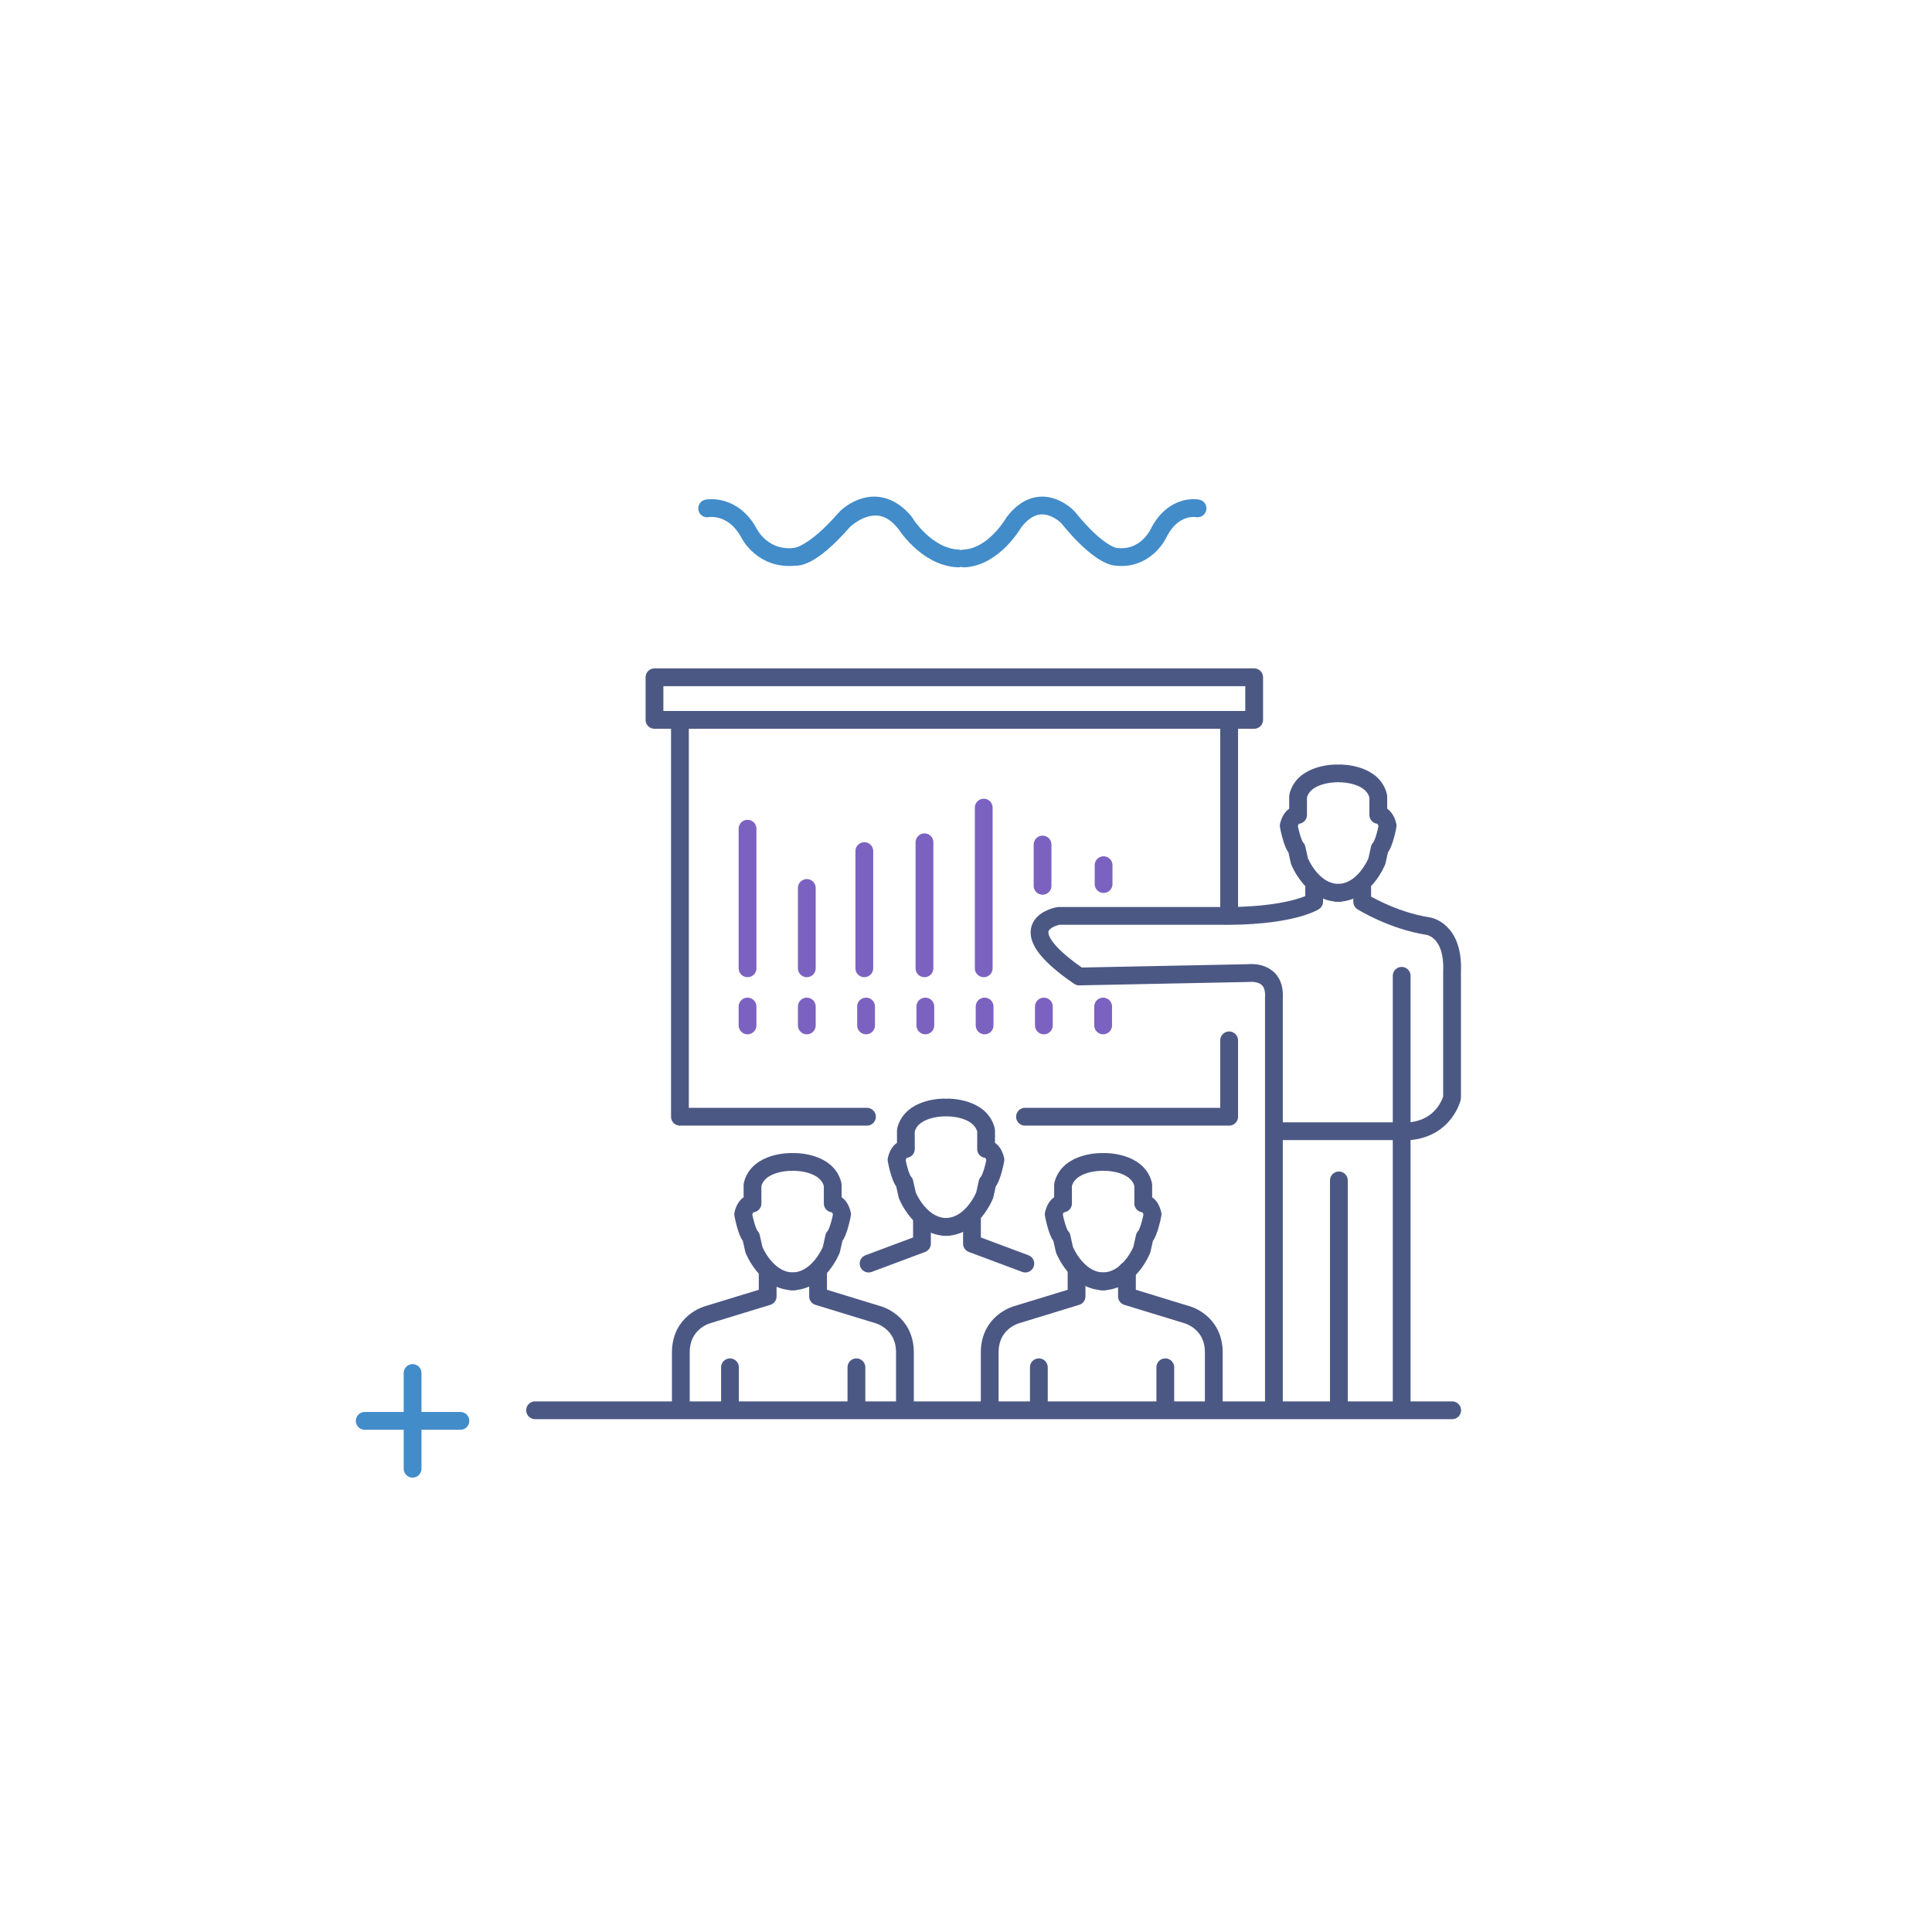 <?xml version="1.0" encoding="UTF-8"?><svg id="Layer_1" xmlns="http://www.w3.org/2000/svg" viewBox="0 0 1303.94 1303.94"><defs><style>.cls-1{stroke:#428cca;}.cls-1,.cls-2,.cls-3{fill:none;stroke-linecap:round;stroke-linejoin:round;stroke-width:12px;}.cls-2{stroke:#4c5884;}.cls-3{stroke:#7c62c0;}</style></defs><rect class="cls-2" x="441.72" y="457.11" width="404.74" height="28.74"/><polyline class="cls-2" points="458.9 492.09 458.9 753.7 585.13 753.7"/><line class="cls-2" x1="829.57" y1="492.1" x2="829.57" y2="612.37"/><polyline class="cls-2" points="829.57 702.15 829.57 753.7 691.79 753.7"/><line class="cls-3" x1="504.53" y1="559.3" x2="504.53" y2="653.52"/><line class="cls-3" x1="544.53" y1="599.3" x2="544.53" y2="653.52"/><line class="cls-3" x1="583.35" y1="574.41" x2="583.35" y2="653.52"/><line class="cls-3" x1="623.94" y1="568.48" x2="623.94" y2="653.52"/><line class="cls-3" x1="663.94" y1="545.07" x2="663.94" y2="653.52"/><line class="cls-3" x1="703.64" y1="570" x2="703.64" y2="597.85"/><line class="cls-3" x1="744.83" y1="583.92" x2="744.83" y2="596.67"/><line class="cls-3" x1="504.53" y1="679.33" x2="504.53" y2="692.07"/><line class="cls-3" x1="544.53" y1="679.33" x2="544.53" y2="692.07"/><line class="cls-3" x1="584.53" y1="679.33" x2="584.53" y2="692.07"/><line class="cls-3" x1="624.53" y1="679.33" x2="624.53" y2="692.07"/><line class="cls-3" x1="664.53" y1="679.33" x2="664.53" y2="692.07"/><line class="cls-3" x1="704.53" y1="679.33" x2="704.53" y2="692.07"/><line class="cls-3" x1="744.53" y1="679.33" x2="744.53" y2="692.07"/><path class="cls-2" d="m901.9,522s-22.04-.31-25.81,15.43v12.59s-4.41-.63-6.3,7.24c0,0,2.2,12.28,5.35,15.43l1.89,8.5s8.5,21.72,27.07,21.41"/><path class="cls-2" d="m904.42,522s22.04-.31,25.81,15.43v12.59s4.41-.63,6.3,7.24c0,0-2.2,12.28-5.35,15.43l-1.89,8.5s-8.5,21.72-27.07,21.41"/><path class="cls-2" d="m533.69,784.22s-22.04-.31-25.81,15.43v12.59s-4.41-.63-6.3,7.24c0,0,2.2,12.28,5.35,15.43l1.89,8.5s8.5,21.72,27.07,21.41"/><path class="cls-2" d="m536.21,784.22s22.04-.31,25.81,15.43v12.59s4.41-.63,6.3,7.24c0,0-2.2,12.28-5.35,15.43l-1.89,8.5s-8.5,21.72-27.07,21.41"/><path class="cls-2" d="m637.2,747.48s-22.04-.31-25.81,15.43v12.59s-4.41-.63-6.3,7.24c0,0,2.2,12.28,5.35,15.43l1.89,8.5s8.5,21.72,27.07,21.41"/><path class="cls-2" d="m639.72,747.48s22.04-.31,25.81,15.43v12.59s4.41-.63,6.3,7.24c0,0-2.2,12.28-5.35,15.43l-1.89,8.5s-8.5,21.72-27.07,21.41"/><path class="cls-2" d="m743.27,784.22s-22.04-.31-25.81,15.43v12.59s-4.41-.63-6.3,7.24c0,0,2.2,12.28,5.35,15.43l1.89,8.5s8.5,21.72,27.07,21.41"/><path class="cls-2" d="m745.79,784.22s22.04-.31,25.81,15.43v12.59s4.41-.63,6.3,7.24c0,0-2.2,12.28-5.35,15.43l-1.89,8.5s-8.5,21.72-27.07,21.41"/><path class="cls-2" d="m886.95,599.3v9.22s-16.05,10.52-66.27,9.63h-106.22s-36.72,6.22,13.86,40.89l114.28-2.29s18.38-2.45,17.19,16.73v271.93"/><path class="cls-2" d="m919.37,599.3v9.3s20.2,12.67,44.42,16.44c0,0,17.56,2.22,16.22,31.11v84.81s-6,24.89-36.67,22.52h-79.7"/><line class="cls-2" x1="946.01" y1="658.59" x2="946.01" y2="945.41"/><line class="cls-2" x1="903.64" y1="796.67" x2="903.64" y2="948.07"/><line class="cls-2" x1="361.13" y1="951.81" x2="980.09" y2="951.81"/><polyline class="cls-2" points="622.25 822.15 622.25 839.35 586.24 852.81"/><polyline class="cls-2" points="656 822.15 656 839.35 692.01 852.81"/><path class="cls-2" d="m518.12,857.72v17.21l-40.55,12.41s-18.07,4.74-18.07,25.48v33.78"/><path class="cls-2" d="m552.13,857.72v17.21s40.55,12.41,40.55,12.41c0,0,18.07,4.74,18.07,25.48v33.78"/><line class="cls-2" x1="492.68" y1="922.81" x2="492.68" y2="947.48"/><line class="cls-2" x1="578.01" y1="922.81" x2="578.01" y2="947.48"/><path class="cls-2" d="m726.59,857.72v17.21l-40.55,12.41s-18.07,4.74-18.07,25.48v33.78"/><path class="cls-2" d="m760.59,857.72v17.21s40.55,12.41,40.55,12.41c0,0,18.07,4.74,18.07,25.48v33.78"/><line class="cls-2" x1="701.14" y1="922.81" x2="701.14" y2="947.48"/><line class="cls-2" x1="786.48" y1="922.81" x2="786.48" y2="947.48"/><path class="cls-1" d="m477.27,343.11s17.48-3.41,28.44,17.04c0,0,9.19,18.33,31.26,15.56,0,0,11.81-.56,34.37-26.59,0,0,20.07-20,39.26,3.48,0,0,14.22,23.26,36,24.3"/><path class="cls-1" d="m536.98,375.7s9.45,2.12,32.01-23.91c0,0,22.44-22.68,41.62.8"/><path class="cls-1" d="m808.24,343.11s-16.26-3.41-26.45,17.04c0,0-8.54,18.33-29.07,15.56,0,0-10.99-.56-31.96-26.59,0,0-18.67-20-36.51,3.48,0,0-13.23,23.26-33.48,24.3"/><line class="cls-1" x1="278.46" y1="926.67" x2="278.46" y2="991.26"/><line class="cls-1" x1="310.75" y1="958.96" x2="246.16" y2="958.96"/></svg>